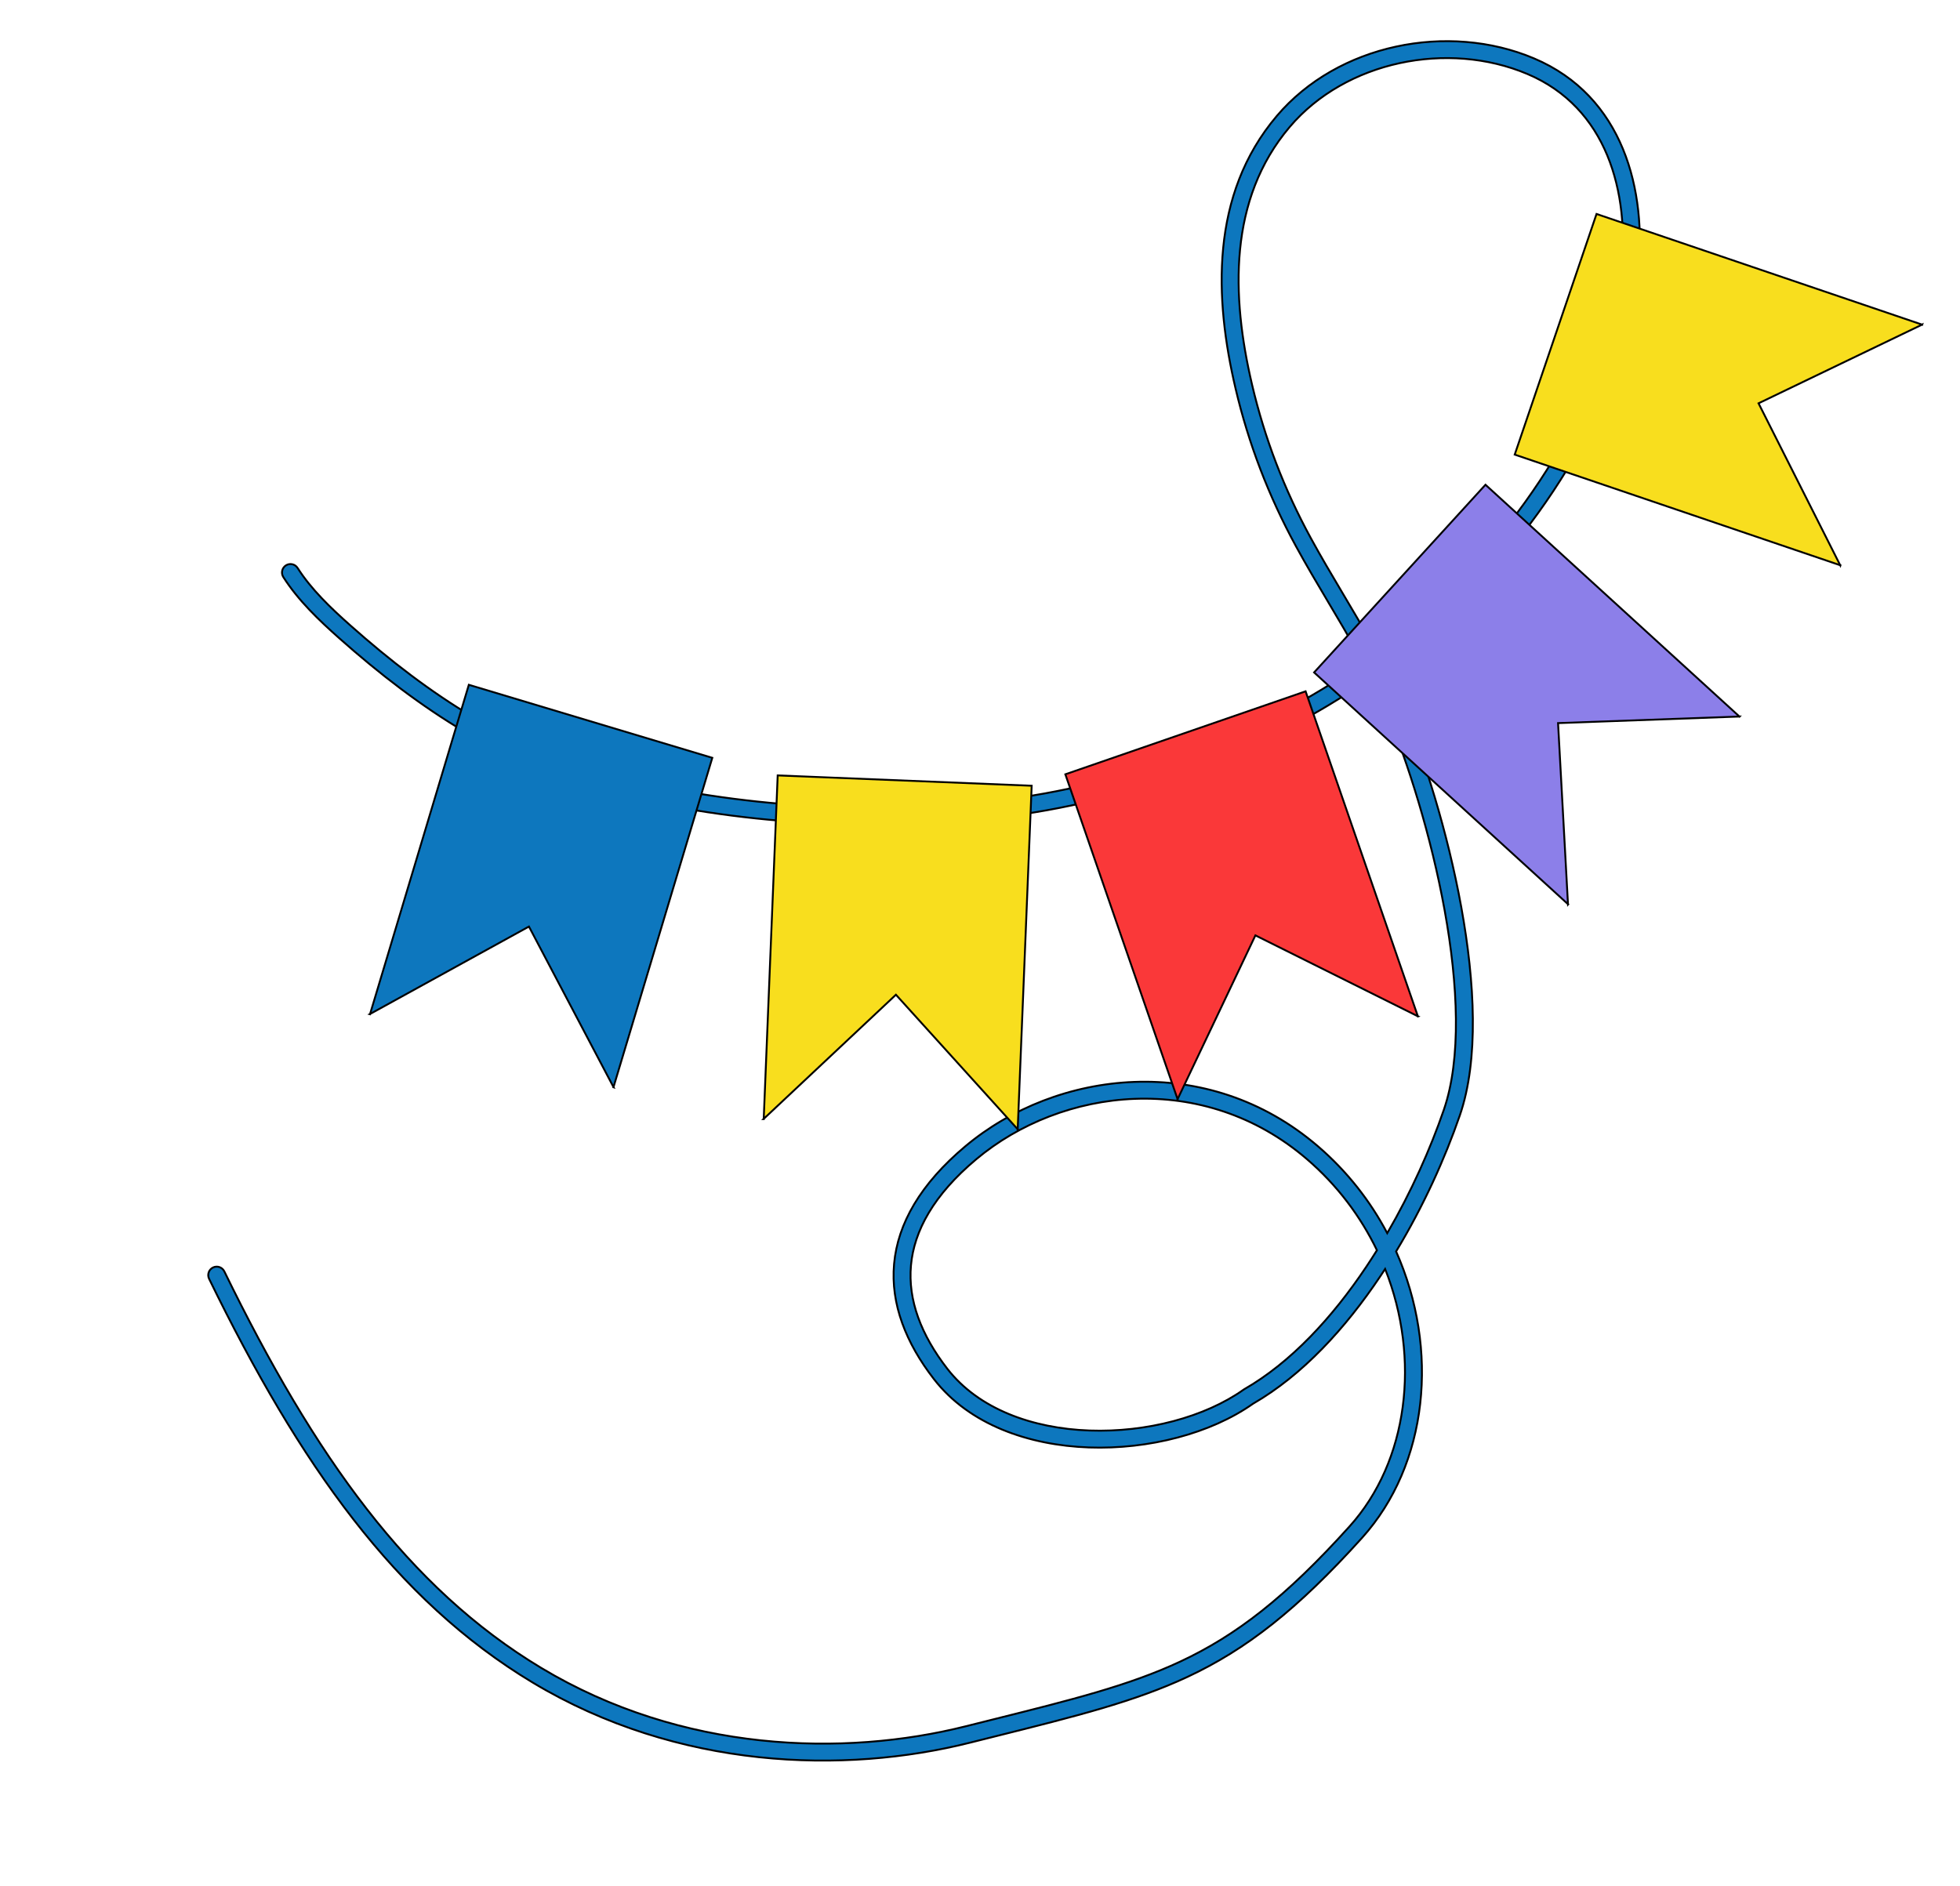 <svg width="1041" height="1002" viewBox="0 0 1041 1002" fill="none" xmlns="http://www.w3.org/2000/svg">
<path fill-rule="evenodd" clip-rule="evenodd" d="M678.163 61.571C710.559 23.404 769.119 11.739 814.702 31C862.153 51.05 874.879 100.968 869.999 145.869C862.363 216.128 814.602 286.781 761.557 333.827C753.286 341.162 744.593 348.15 735.541 354.776C738.829 361.214 741.93 367.77 744.744 374.482C756.247 401.924 768.845 441.769 776.125 481.928C783.373 521.908 785.503 562.994 775.359 592.468C767.499 615.305 756.031 640.741 741.503 664.773C764.634 716.851 758.494 777.989 723.447 816.872C688.939 855.155 661.847 876.225 630.634 890.809C602.66 903.879 571.493 911.661 529.263 922.205C524.707 923.342 520.023 924.511 515.201 925.723C448.596 942.458 360.143 940.209 282.801 893.711C210.167 850.043 159.189 778.051 111.059 679.331C109.97 677.097 110.898 674.403 113.132 673.314C115.366 672.225 118.06 673.153 119.149 675.387C167.018 773.571 217.041 843.674 287.438 885.998C362.294 931.001 448.18 933.283 513.008 916.994C517.783 915.795 522.412 914.638 526.903 913.516C569.41 902.898 599.684 895.336 626.824 882.655C656.611 868.738 682.769 848.558 716.762 810.846C747.884 776.318 754.623 721.9 735.674 674.079C734.824 675.389 733.964 676.694 733.095 677.992C714.613 705.602 691.816 730.496 665.531 745.654C643.075 761.505 610.106 770.032 578.329 768.895C546.496 767.757 514.846 756.859 496.048 732.616C481.186 713.45 472.945 692.722 474.871 671.384C476.801 650.006 488.852 628.923 512.712 608.911C561.078 568.346 641.115 558.294 700.038 608.946C715.577 622.305 727.825 638.07 736.794 655.069C749.553 633.141 759.725 610.239 766.849 589.539C776.205 562.356 774.461 523.204 767.27 483.533C760.111 444.041 747.704 404.824 736.444 377.962C733.9 371.895 731.107 365.943 728.133 360.063C670.352 400.266 599.214 426.173 530.355 434.221C462.688 442.13 391.268 437.768 325.659 421.48C268.419 407.27 222.6 376.672 180.194 339.027C169.55 329.578 158.453 319.056 150.479 306.556C149.142 304.461 149.757 301.678 151.852 300.342C153.948 299.005 156.73 299.62 158.066 301.716C165.313 313.075 175.574 322.891 186.169 332.296C227.986 369.419 272.53 399.018 327.827 412.745C392.367 428.767 462.698 433.067 529.31 425.282C597.214 417.345 667.312 391.672 723.935 352.017C720.66 345.912 717.221 339.864 713.699 333.823C711.029 329.243 708.301 324.65 705.562 320.038C699.714 310.192 693.816 300.261 688.323 290.189C673.82 263.593 663.117 235.728 656.216 206.318C645.03 158.649 642.587 103.487 678.163 61.571ZM731.305 346.72C739.745 340.494 747.857 333.947 755.585 327.094C807.652 280.915 853.742 212.155 861.052 144.896C865.747 101.693 853.259 57.062 811.199 39.29C768.957 21.441 714.683 32.454 685.025 67.395C652.336 105.908 653.959 157.305 664.978 204.262C671.692 232.874 682.102 259.982 696.225 285.88C701.639 295.808 707.392 305.494 713.193 315.261C715.953 319.908 718.724 324.573 721.474 329.29C724.824 335.036 728.127 340.835 731.305 346.72ZM731.322 664.153C722.717 646.304 710.358 629.686 694.171 615.771C639.093 568.424 564.019 577.626 518.496 615.807C495.856 634.795 485.489 653.867 483.835 672.193C482.177 690.557 489.186 709.079 503.16 727.101C519.725 748.464 548.325 758.816 578.651 759.901C608.951 760.985 639.961 752.757 660.501 738.188L660.676 738.064L660.862 737.957C685.585 723.752 707.517 700.023 725.616 672.986C727.565 670.074 729.468 667.127 731.322 664.153Z" fill="#0D77BE" stroke="black" stroke-linecap="round"/>
<path fill-rule="evenodd" clip-rule="evenodd" d="M378.322 402.56L249.011 363.766L196.547 538.643L196.377 538.737L196.507 538.776L196.547 538.643L280.93 492.193L325.843 577.488L325.818 577.57L325.899 577.594L325.843 577.488L378.322 402.56Z" fill="#0D77BE"/>
<path d="M196.547 538.643L249.011 363.766L378.322 402.56L325.843 577.488M196.547 538.643L196.377 538.737L196.507 538.776L196.547 538.643ZM196.547 538.643L280.93 492.193L325.843 577.488M325.843 577.488L325.818 577.57L325.899 577.594L325.843 577.488Z" stroke="black"/>
<path fill-rule="evenodd" clip-rule="evenodd" d="M547.943 417.392L413.05 411.907L405.632 594.335L405.491 594.468L405.627 594.473L405.632 594.335L475.846 528.394L540.523 599.872L540.52 599.958L540.604 599.961L540.523 599.872L547.943 417.392Z" fill="#F8DE1E"/>
<path d="M405.632 594.335L413.05 411.907L547.943 417.392L540.523 599.872M405.632 594.335L405.491 594.468L405.627 594.473L405.632 594.335ZM405.632 594.335L475.846 528.394L540.523 599.872M540.523 599.872L540.52 599.958L540.604 599.961L540.523 599.872Z" stroke="black"/>
<path fill-rule="evenodd" clip-rule="evenodd" d="M693.434 367.234L565.828 411.313L625.439 583.885L625.356 584.06L625.484 584.016L625.439 583.885L666.775 496.882L753.062 539.856L753.091 539.937L753.17 539.909L753.062 539.856L693.434 367.234Z" fill="#FA3839"/>
<path d="M625.439 583.885L565.828 411.313L693.434 367.234L753.062 539.856M625.439 583.885L625.356 584.06L625.484 584.016L625.439 583.885ZM625.439 583.885L666.775 496.882L753.062 539.856M753.062 539.856L753.091 539.937L753.17 539.909L753.062 539.856Z" stroke="black"/>
<path fill-rule="evenodd" clip-rule="evenodd" d="M788.971 257.497L697.949 357.202L832.789 480.299L832.8 480.493L832.891 480.393L832.789 480.299L827.517 384.121L923.85 380.629L923.914 380.687L923.971 380.625L923.85 380.629L788.971 257.497Z" fill="#8C7FE9"/>
<path d="M832.789 480.299L697.949 357.202L788.971 257.497L923.85 380.629M832.789 480.299L832.8 480.493L832.891 480.393L832.789 480.299ZM832.789 480.299L827.517 384.121L923.85 380.629M923.85 380.629L923.914 380.687L923.971 380.625L923.85 380.629Z" stroke="black"/>
<path fill-rule="evenodd" clip-rule="evenodd" d="M847.95 113.665L804.503 241.487L977.368 300.245L977.455 300.419L977.499 300.29L977.368 300.245L934.001 214.237L1020.87 172.44L1020.95 172.467L1020.97 172.388L1020.87 172.44L847.95 113.665Z" fill="#F8DE1E"/>
<path d="M977.368 300.245L804.503 241.487L847.95 113.665L1020.87 172.44M977.368 300.245L977.455 300.419L977.499 300.29L977.368 300.245ZM977.368 300.245L934.001 214.237L1020.87 172.44M1020.87 172.44L1020.95 172.467L1020.97 172.388L1020.87 172.44Z" stroke="black"/>
</svg>

